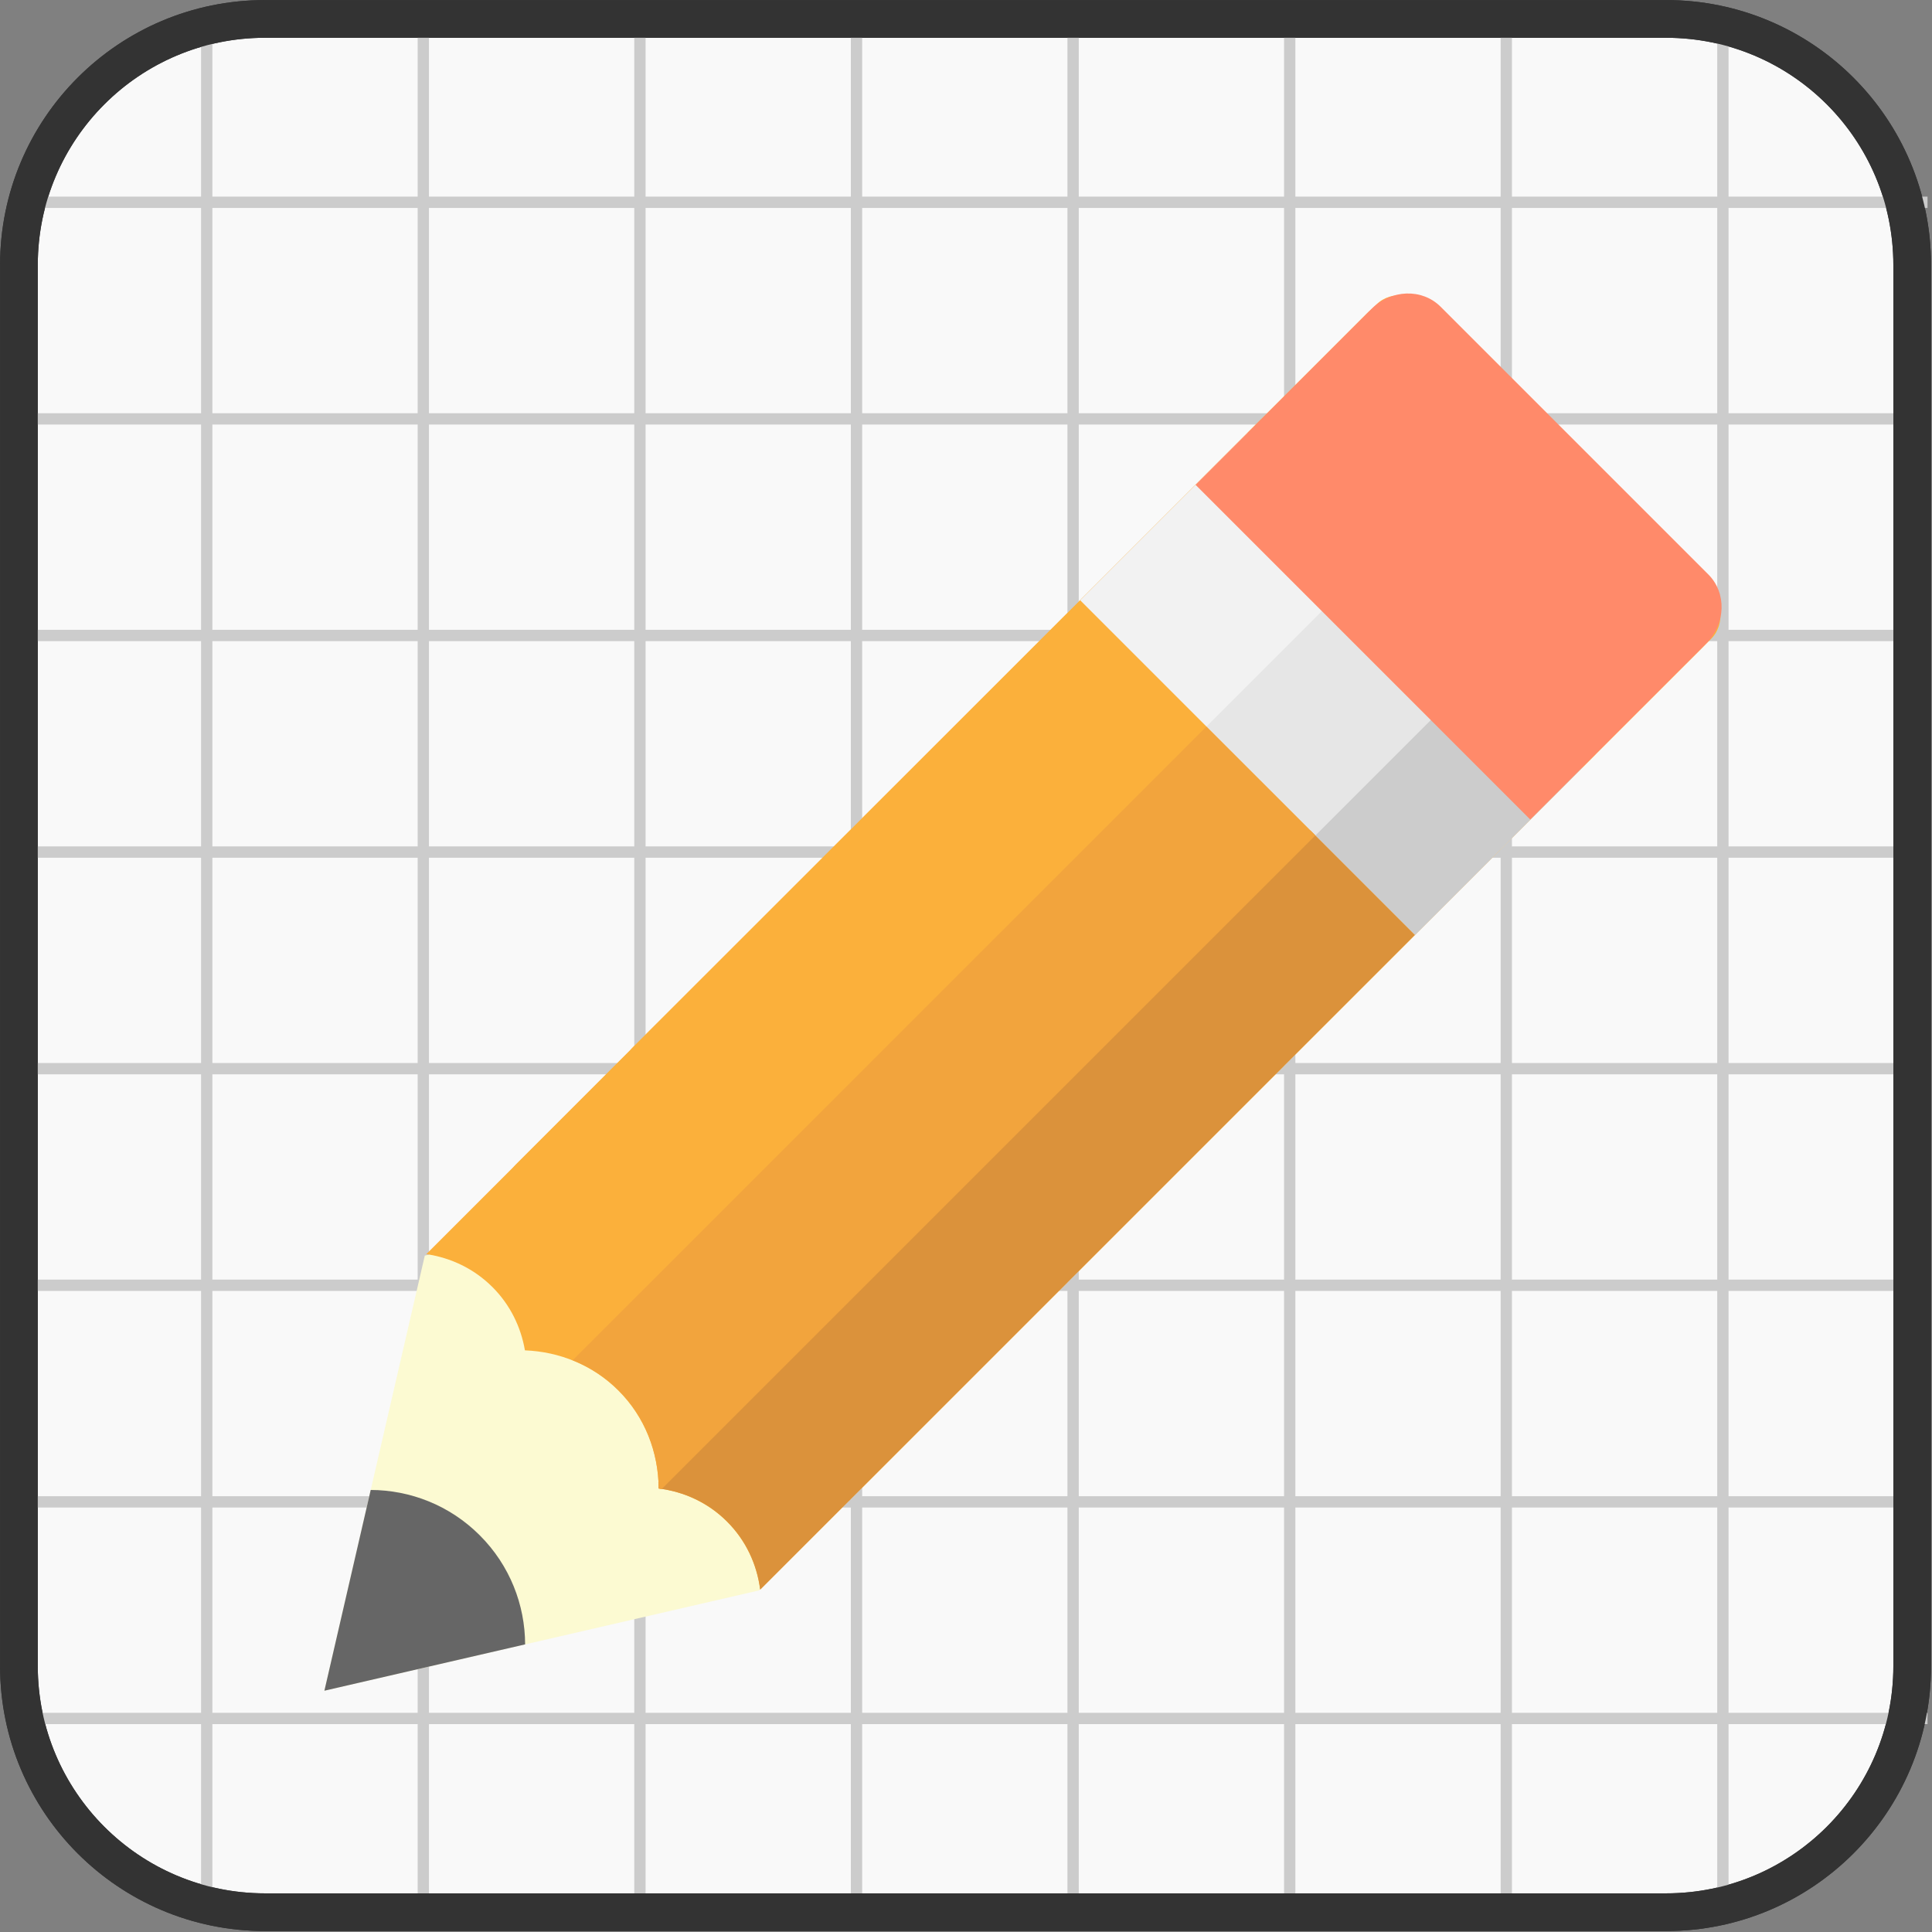 <?xml version="1.0" encoding="UTF-8" standalone="no"?>
<!-- Created with Inkscape (http://www.inkscape.org/) -->

<svg
   xmlns:dc="http://purl.org/dc/elements/1.1/"
   xmlns:cc="http://creativecommons.org/ns#"
   xmlns:rdf="http://www.w3.org/1999/02/22-rdf-syntax-ns#"
   xmlns:svg="http://www.w3.org/2000/svg"
   xmlns="http://www.w3.org/2000/svg"
   xmlns:sodipodi="http://sodipodi.sourceforge.net/DTD/sodipodi-0.dtd"
   xmlns:inkscape="http://www.inkscape.org/namespaces/inkscape"
   id="svg2"
   xml:space="preserve"
   viewBox="0 0 512 512"
   version="1.1"
   sodipodi:docname="note.svg"
   width="512"
   height="512"
   inkscape:version="0.92.2 2405546, 2018-03-11"><rect x="0" y="0" width="512" height="512" fill="#808080" stroke="none"/><sodipodi:namedview
   pagecolor="#ffffff"
   bordercolor="#666666"
   borderopacity="1"
   objecttolerance="10"
   gridtolerance="10"
   guidetolerance="10"
   inkscape:pageopacity="0"
   inkscape:pageshadow="2"
   inkscape:window-width="1920"
   inkscape:window-height="1032"
   id="namedview37"
   showgrid="false"
   inkscape:zoom="0.5"
   inkscape:cx="256"
   inkscape:cy="256"
   inkscape:window-x="0"
   inkscape:window-y="24"
   inkscape:window-maximized="1"
   inkscape:current-layer="svg2" />
  <defs
   id="defs6">
    <clipPath
   id="clipPath16">
      <path
   id="path18"
   d="M 0,600 H 800 V 0 H 0 Z"
   inkscape:connector-curvature="0" />
    </clipPath>
  
    
  
      
    
        
        
        
        
        
        
        
        
        
        
        
        
        
      </defs>
  
<g
   id="g1027"
   transform="matrix(0.98,0,0,0.98,5.001,5)"
   style="stroke-width:1.02"><g
     id="g20"
     transform="matrix(1.219,0,0,-1.219,511.994,445.437)"
     style="fill:#f9f9f9;stroke:#333333;stroke-width:8.367;stroke-miterlimit:4;stroke-dasharray:none;stroke-opacity:1">
          <path
   id="path22"
   style="fill:#f9f9f9;stroke:#333333;stroke-width:8.367;stroke-miterlimit:4;stroke-dasharray:none;stroke-opacity:1"
   d="m 0,0 c 0,-30.155 -24.445,-54.6 -54.6,-54.6 h -310.8 c -30.155,0 -54.6,24.445 -54.6,54.6 v 310.8 c 0,30.155 24.445,54.6 54.6,54.6 H -54.6 C -24.445,365.4 0,340.955 0,310.8 Z"
   inkscape:connector-curvature="0" />
        </g><g
     style="stroke:#cccccc;stroke-width:1.02"
     id="g977"><path
       style="fill:none;stroke:#cccccc;stroke-width:3.06;stroke-linecap:butt;stroke-linejoin:miter;stroke-miterlimit:4;stroke-dasharray:none;stroke-opacity:1"
       d="M 3.464,49.6 H 516.133"
       id="path925"
       inkscape:connector-curvature="0" /><path
       inkscape:connector-curvature="0"
       id="path927"
       d="M 3.464,108.171 H 516.133"
       style="fill:none;stroke:#cccccc;stroke-width:3.06;stroke-linecap:butt;stroke-linejoin:miter;stroke-miterlimit:4;stroke-dasharray:none;stroke-opacity:1" /><path
       style="fill:none;stroke:#cccccc;stroke-width:3.06;stroke-linecap:butt;stroke-linejoin:miter;stroke-miterlimit:4;stroke-dasharray:none;stroke-opacity:1"
       d="M 3.464,166.742 H 516.133"
       id="path929"
       inkscape:connector-curvature="0" /><path
       inkscape:connector-curvature="0"
       id="path931"
       d="M 3.464,225.314 H 516.133"
       style="fill:none;stroke:#cccccc;stroke-width:3.06;stroke-linecap:butt;stroke-linejoin:miter;stroke-miterlimit:4;stroke-dasharray:none;stroke-opacity:1" /><path
       style="fill:none;stroke:#cccccc;stroke-width:3.06;stroke-linecap:butt;stroke-linejoin:miter;stroke-miterlimit:4;stroke-dasharray:none;stroke-opacity:1"
       d="M 3.464,283.885 H 516.133"
       id="path933"
       inkscape:connector-curvature="0" /><path
       inkscape:connector-curvature="0"
       id="path935"
       d="M 3.464,342.457 H 516.133"
       style="fill:none;stroke:#cccccc;stroke-width:3.06;stroke-linecap:butt;stroke-linejoin:miter;stroke-miterlimit:4;stroke-dasharray:none;stroke-opacity:1" /><path
       style="fill:none;stroke:#cccccc;stroke-width:3.06;stroke-linecap:butt;stroke-linejoin:miter;stroke-miterlimit:4;stroke-dasharray:none;stroke-opacity:1"
       d="M 3.464,401.028 H 516.133"
       id="path937"
       inkscape:connector-curvature="0" /><path
       style="fill:none;stroke:#cccccc;stroke-width:3.06;stroke-linecap:butt;stroke-linejoin:miter;stroke-miterlimit:4;stroke-dasharray:none;stroke-opacity:1"
       d="M 3.464,459.6 H 516.133"
       id="path941"
       inkscape:connector-curvature="0" /></g><g
     id="g28"
     transform="matrix(1.219,0,0,-1.219,224.912,400.308)"
     style="stroke-width:1.046">
          <path
   id="path30"
   style="fill:#fbb03b;stroke-width:1.046"
   d="M 0,0 C -3.244,-3.247 -9.218,-2.572 -13.319,1.527 L -72.716,60.924 C -76.817,65.025 -77.49,71 -74.244,74.246 l 164.91,164.91 c 3.266,3.263 9.221,2.573 13.322,-1.528 l 59.397,-59.398 c 4.101,-4.101 4.791,-10.056 1.528,-13.319 L -0.007,0.001 Z"
   inkscape:connector-curvature="0" />
        </g><g
     style="stroke:#cccccc;stroke-width:1.02"
     transform="rotate(-90,-20.201,-21.4)"
     id="g967"><path
       inkscape:connector-curvature="0"
       id="path943"
       d="m -552.536,49.6 h 512.669"
       style="fill:none;stroke:#cccccc;stroke-width:3.06;stroke-linecap:butt;stroke-linejoin:miter;stroke-miterlimit:4;stroke-dasharray:none;stroke-opacity:1" /><path
       style="fill:none;stroke:#cccccc;stroke-width:3.06;stroke-linecap:butt;stroke-linejoin:miter;stroke-miterlimit:4;stroke-dasharray:none;stroke-opacity:1"
       d="m -552.536,108.171 h 512.669"
       id="path945"
       inkscape:connector-curvature="0" /><path
       inkscape:connector-curvature="0"
       id="path947"
       d="m -552.536,166.742 h 512.669"
       style="fill:none;stroke:#cccccc;stroke-width:3.06;stroke-linecap:butt;stroke-linejoin:miter;stroke-miterlimit:4;stroke-dasharray:none;stroke-opacity:1" /><path
       style="fill:none;stroke:#cccccc;stroke-width:3.06;stroke-linecap:butt;stroke-linejoin:miter;stroke-miterlimit:4;stroke-dasharray:none;stroke-opacity:1"
       d="m -552.536,225.314 h 512.669"
       id="path949"
       inkscape:connector-curvature="0" /><path
       inkscape:connector-curvature="0"
       id="path951"
       d="m -552.536,283.885 h 512.669"
       style="fill:none;stroke:#cccccc;stroke-width:3.06;stroke-linecap:butt;stroke-linejoin:miter;stroke-miterlimit:4;stroke-dasharray:none;stroke-opacity:1" /><path
       style="fill:none;stroke:#cccccc;stroke-width:3.06;stroke-linecap:butt;stroke-linejoin:miter;stroke-miterlimit:4;stroke-dasharray:none;stroke-opacity:1"
       d="m -552.536,342.457 h 512.669"
       id="path953"
       inkscape:connector-curvature="0" /><path
       inkscape:connector-curvature="0"
       id="path955"
       d="m -552.536,401.028 h 512.669"
       style="fill:none;stroke:#cccccc;stroke-width:3.06;stroke-linecap:butt;stroke-linejoin:miter;stroke-miterlimit:4;stroke-dasharray:none;stroke-opacity:1" /><path
       inkscape:connector-curvature="0"
       id="path957"
       d="m -552.536,459.6 h 512.669"
       style="fill:none;stroke:#cccccc;stroke-width:3.06;stroke-linecap:butt;stroke-linejoin:miter;stroke-miterlimit:4;stroke-dasharray:none;stroke-opacity:1" /></g><g
     id="g32"
     transform="matrix(1.219,0,0,-1.219,256.606,368.442)"
     style="stroke-width:1.046">
          <path
   id="path34"
   style="fill:#fbb03b;stroke-width:1.046"
   d="m 0,0 c -3.244,-3.243 -9.218,-2.569 -13.319,1.526 l -59.397,59.33 c -4.101,4.097 -4.774,10.065 -1.528,13.308 l 164.91,164.73 c 3.266,3.259 9.221,2.57 13.322,-1.526 l 59.397,-59.332 c 4.101,-4.097 4.791,-10.045 1.528,-13.304 L -0.007,0.002 Z"
   inkscape:connector-curvature="0" />
        </g><g
     id="g36"
     transform="matrix(1.219,0,0,-1.219,200.275,424.945)"
     style="stroke-width:1.046">
          <path
   id="path38"
   style="fill:#fcfad2;stroke-width:1.046"
   d="m 0,0 -96.52,-22.273 22.274,96.52 96.519,22.274 z"
   inkscape:connector-curvature="0" />
        </g><g
     id="g40"
     transform="matrix(1.219,0,0,-1.219,128.059,342.94)"
     style="stroke-width:1.046">
          <path
   id="path42"
   style="fill:#fbb03b;stroke-width:1.046"
   d="m 0,0 c 3.93,-3.929 6.314,-8.845 7.209,-14.041 7.662,-0.302 15.062,-3.251 20.735,-8.923 5.919,-5.919 8.862,-13.716 8.944,-21.721 5.623,-0.714 10.949,-3.151 15.159,-7.364 4.187,-4.185 6.624,-9.476 7.352,-15.064 l 208.83,208.84 c 4.382,4.382 4.6,11.246 0.5,15.347 l -59.396,59.397 c -4.102,4.1 -10.968,3.883 -15.351,-0.499 L -14.668,7.302 c 5.438,-0.798 10.581,-3.22 14.67,-7.31"
   inkscape:connector-curvature="0" />
        </g><g
     id="g44"
     transform="matrix(1.219,0,0,-1.219,377.498,247.721)"
     style="stroke-width:1.046">
          <path
   id="path46"
   style="fill:#f2f2f2;stroke-width:1.046"
   d="M 0,0 -74.246,74.247 -37.123,111.37 37.123,37.121 Z"
   inkscape:connector-curvature="0" />
        </g><g
     id="g48"
     transform="matrix(1.219,0,0,-1.219,350.594,220.817)"
     style="stroke-width:1.046">
          <path
   id="path50"
   style="fill:#e6e6e6;stroke-width:1.046"
   d="M 0,0 -24.156,24.154 12.965,61.278 37.121,37.123 Z"
   inkscape:connector-curvature="0" />
        </g><g
     id="g52"
     transform="matrix(1.219,0,0,-1.219,377.535,247.757)"
     style="stroke-width:1.046">
          <path
   id="path54"
   style="fill:#cccccc;stroke-width:1.046"
   d="M 0,0 -22.101,22.103 15.021,59.226 37.123,37.123 Z"
   inkscape:connector-curvature="0" />
        </g><g
     id="g56"
     transform="matrix(1.219,0,0,-1.219,95.146,397.809)"
     style="stroke-width:1.046">
          <path
   id="path58"
   style="fill:#666666;stroke-width:1.046"
   d="m 0,0 -10.276,-44.535 44.53,10.277 c -0.026,8.761 -3.377,17.511 -10.061,24.193 C 17.51,-3.38 8.759,-0.029 0,0"
   inkscape:connector-curvature="0" />
        </g><g
     id="g60"
     transform="matrix(1.219,0,0,-1.219,456.869,150.247)"
     style="stroke-width:1.046">
          <path
   id="path62"
   style="fill:#ff8a6a;stroke-width:1.046"
   d="m 0,0 -59.396,59.397 c -4.102,4.1 -10.968,3.883 -15.351,-0.5 l -39.01,-39.01 74.246,-74.247 39.011,39.012 C 3.882,-10.963 4.1,-4.099 0,0.003"
   inkscape:connector-curvature="0" />
        </g><g
     id="g64"
     transform="matrix(1.219,0,0,-1.219,172.932,395.749)"
     style="stroke-width:1.046">
          <path
   id="path66"
   style="fill:#db923b;stroke-width:1.046"
   d="m 0,0 c 0.024,-0.457 0.069,-0.909 0.072,-1.369 5.64,-0.698 10.976,-3.124 15.186,-7.337 4.187,-4.186 6.614,-9.486 7.326,-15.092 l 145.23,145.23 -23.19,23.19 L 0.004,0.002 Z"
   inkscape:connector-curvature="0" />
        </g><g
     id="g68"
     transform="matrix(1.219,0,0,-1.219,321.142,191.365)"
     style="stroke-width:1.046">
          <path
   id="path70"
   style="fill:#f2a43d;stroke-width:1.046"
   d="m 0,0 -140.6,-140.59 c 3.734,-1.48 7.207,-3.685 10.19,-6.669 5.919,-5.919 8.844,-13.732 8.899,-21.764 0.229,-0.03 0.451,-0.079 0.679,-0.111 l 144.99,144.98 -24.16,24.15 z"
   inkscape:connector-curvature="0" />
        </g><g
     style="fill:none;stroke:#333333;stroke-width:8.367;stroke-miterlimit:4;stroke-dasharray:none;stroke-opacity:1"
     transform="matrix(1.219,0,0,-1.219,511.994,445.437)"
     id="g981">
          <path
   inkscape:connector-curvature="0"
   d="m 0,0 c 0,-30.155 -24.445,-54.6 -54.6,-54.6 h -310.8 c -30.155,0 -54.6,24.445 -54.6,54.6 v 310.8 c 0,30.155 24.445,54.6 54.6,54.6 H -54.6 C -24.445,365.4 0,340.955 0,310.8 Z"
   style="fill:none;stroke:#333333;stroke-width:8.367;stroke-miterlimit:4;stroke-dasharray:none;stroke-opacity:1"
   id="path979" />
        </g></g></svg>